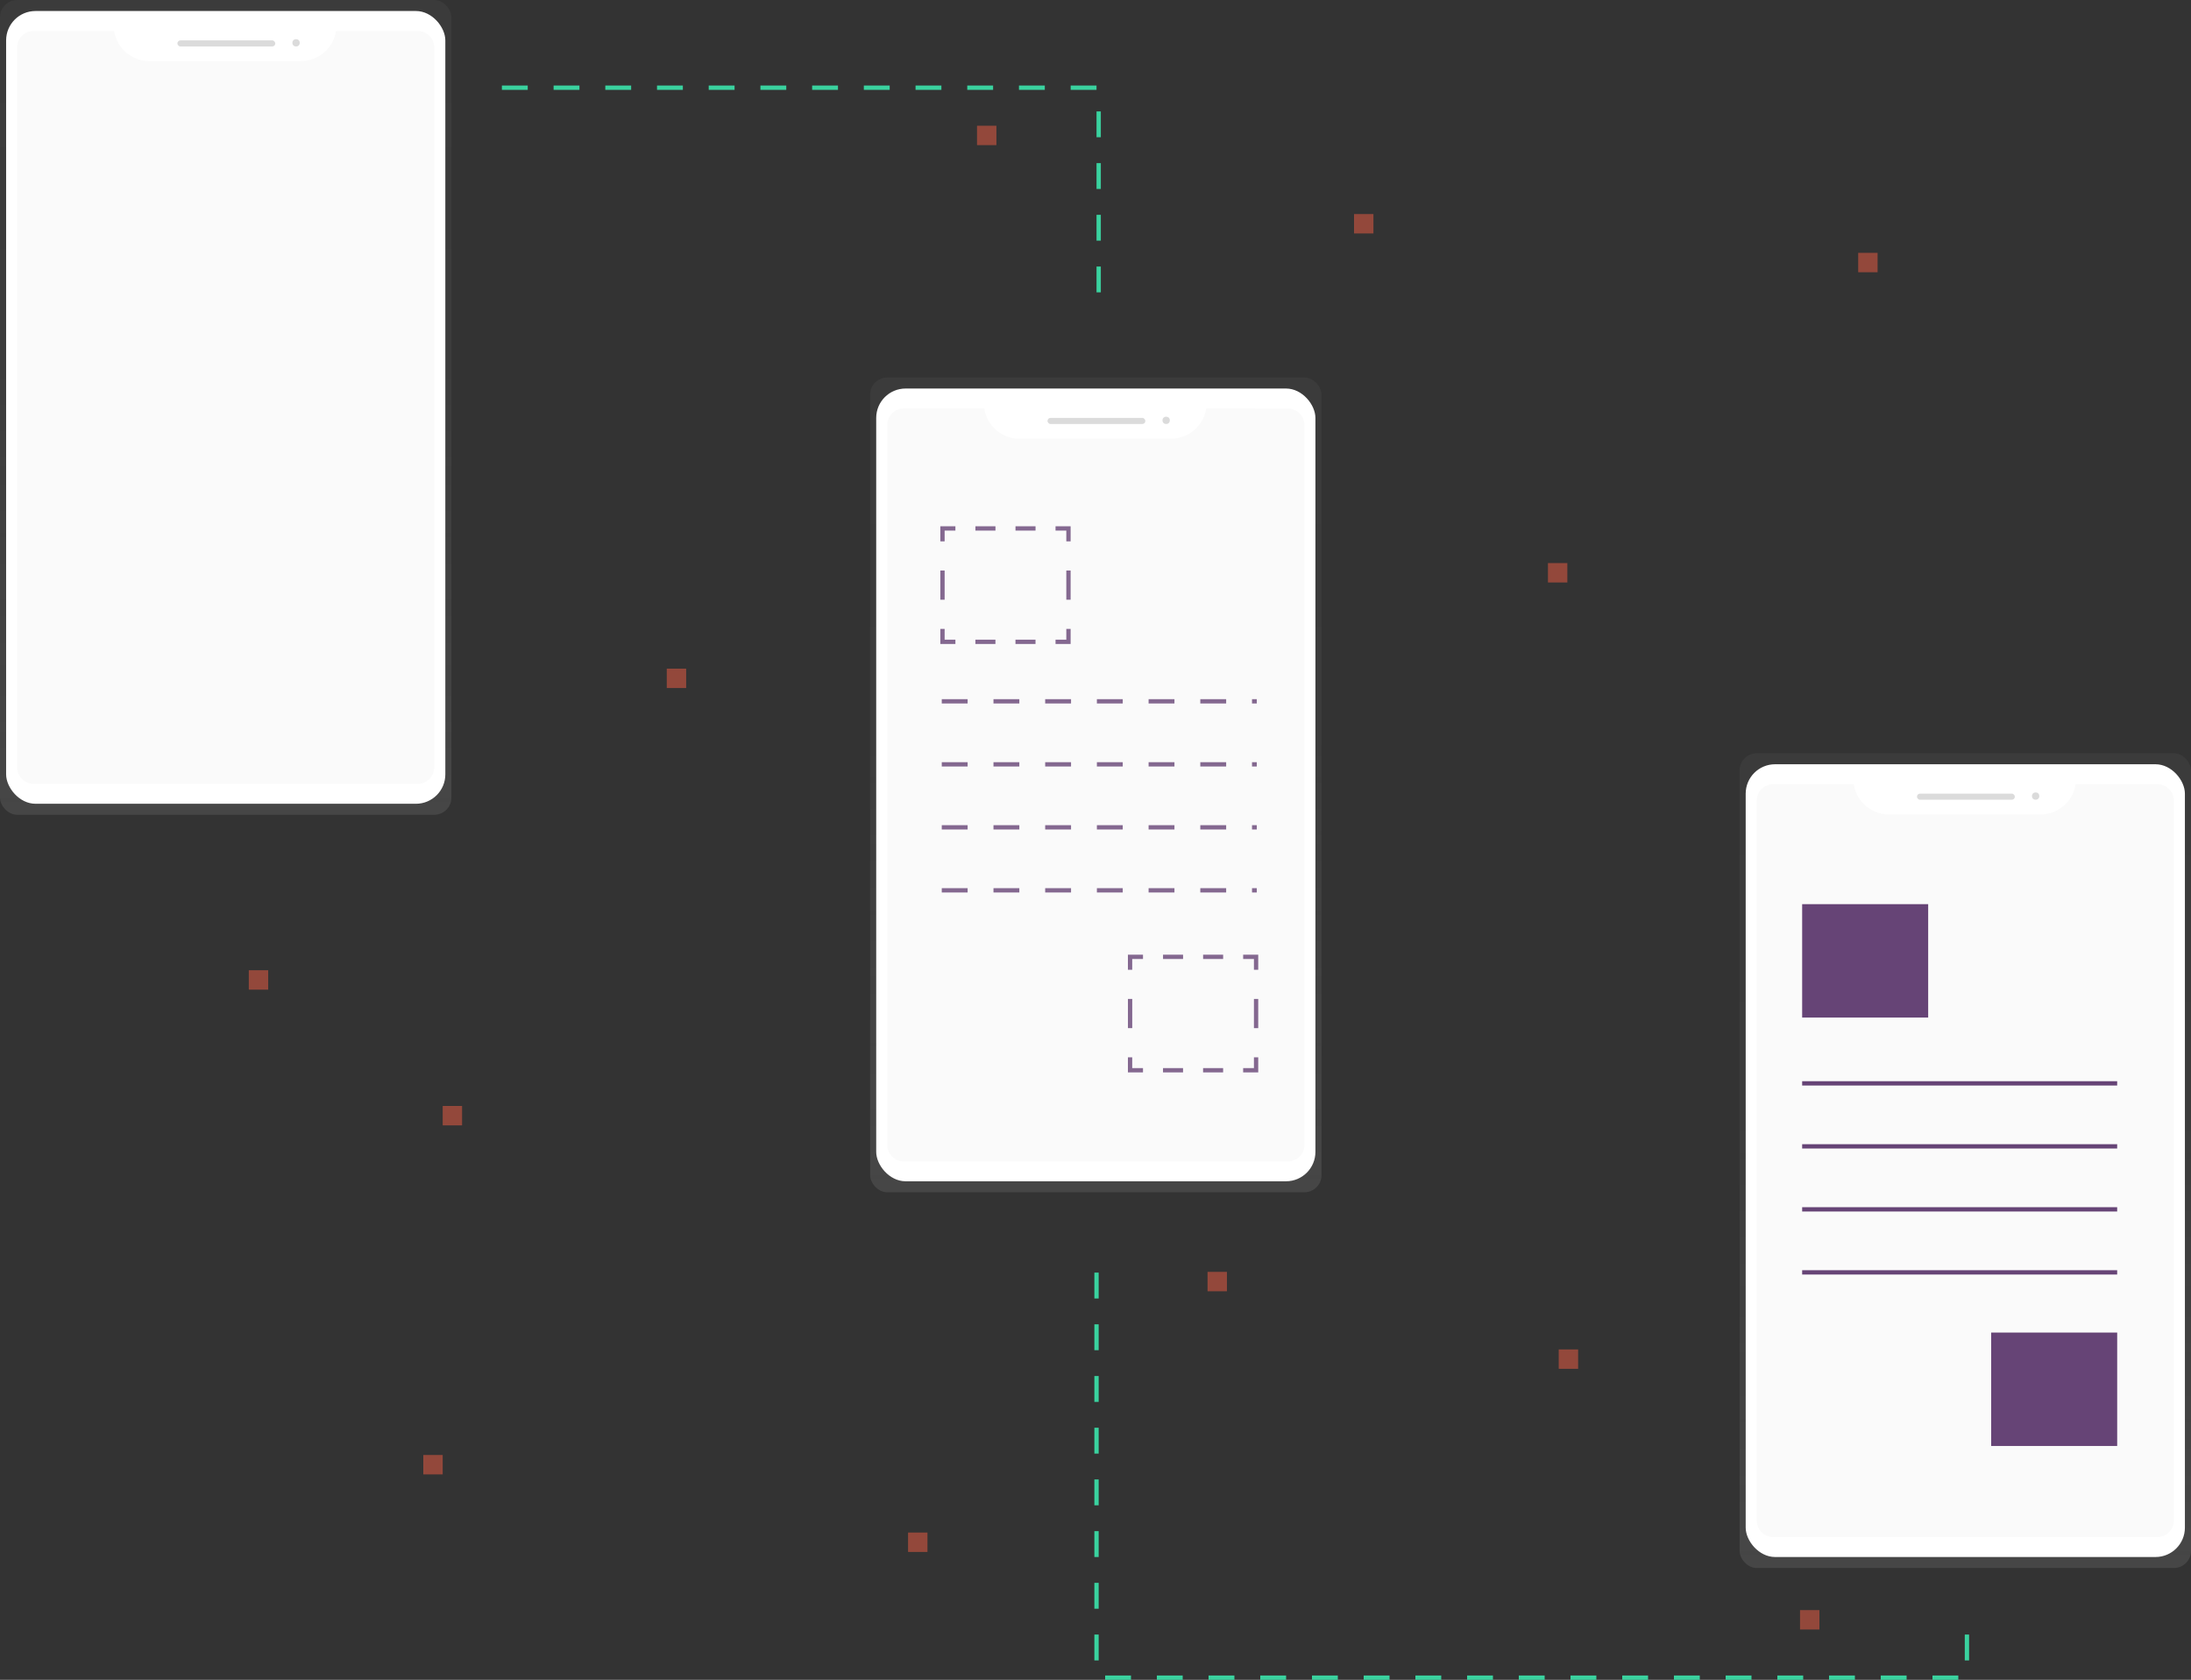 <svg data-name="Layer 1" xmlns="http://www.w3.org/2000/svg" xmlns:xlink="http://www.w3.org/1999/xlink" width="1016.95" height="779.71"><rect width="100%" height="100%" fill="#333333" stroke="none"/><defs><linearGradient id="a" x1="196.28" y1="438.84" x2="196.28" y2="60.65" gradientTransform="translate(-91.51 -60.66)" gradientUnits="userSpaceOnUse"><stop offset="0" stop-color="gray" stop-opacity=".25"/><stop offset=".54" stop-color="gray" stop-opacity=".12"/><stop offset="1" stop-color="gray" stop-opacity=".1"/></linearGradient><linearGradient id="b" x1="600.14" y1="614.06" x2="600.14" y2="235.88" xlink:href="#a"/><linearGradient id="c" x1="1003.72" y1="788.45" x2="1003.72" y2="410.27" xlink:href="#a"/></defs><rect width="209.52" height="378.19" rx="7.96" ry="7.96" fill="url(#a)"/><rect x="2.84" y="5.11" width="203.86" height="367.97" rx="13.64" ry="13.64" fill="#fff"/><path d="M155.98 14.36a16.53 16.53 0 0 1-16.29 14H69.28a16.53 16.53 0 0 1-16.29-14h-37.3a7.74 7.74 0 0 0-7.74 7.74v334a7.74 7.74 0 0 0 7.74 7.74h178.15a7.74 7.74 0 0 0 7.74-7.74v-334a7.74 7.74 0 0 0-7.73-7.74z" fill="#fafafa"/><rect x="82.34" y="18.74" width="45.43" height="2.84" rx="1.42" ry="1.42" fill="#dbdbdb"/><circle cx="137.42" cy="19.88" r="1.7" fill="#dbdbdb"/><rect x="403.86" y="175.23" width="209.52" height="378.19" rx="7.96" ry="7.96" fill="url(#b)"/><rect x="406.69" y="180.34" width="203.86" height="367.97" rx="13.64" ry="13.64" fill="#fff"/><path d="M559.84 189.57a16.53 16.53 0 0 1-16.29 14.06h-70.41a16.53 16.53 0 0 1-16.29-14.06h-37.3a7.74 7.74 0 0 0-7.74 7.74v334.05a7.74 7.74 0 0 0 7.74 7.74h178.14a7.74 7.74 0 0 0 7.79-7.74v-334a7.74 7.74 0 0 0-7.74-7.74z" fill="#fafafa"/><rect x="486.19" y="193.97" width="45.43" height="2.84" rx="1.42" ry="1.42" fill="#dbdbdb"/><circle cx="541.27" cy="195.11" r="1.7" fill="#dbdbdb"/><g opacity=".8" fill="none" stroke="#664476" stroke-miterlimit="10" stroke-width="2"><path d="M495.93 291.91v6h-6"/><path stroke-dasharray="9.3 9.3" d="M480.63 297.91h-32.54"/><path d="M443.45 297.91h-6v-6"/><path stroke-dasharray="13.55 13.55" d="M437.45 278.37v-20.32"/><path d="M437.45 251.28v-6h6"/><path stroke-dasharray="9.3 9.3" d="M452.74 245.28h32.54"/><path d="M489.93 245.28h6v6"/><path stroke-dasharray="13.55 13.55" d="M495.93 264.82v20.32"/></g><g opacity=".8" fill="none" stroke="#664476" stroke-miterlimit="10" stroke-width="2"><path d="M583.01 490.77v6h-6"/><path stroke-dasharray="9.3 9.3" d="M567.71 496.77h-32.54"/><path d="M530.52 496.77h-6v-6"/><path stroke-dasharray="13.55 13.55" d="M524.53 477.22V456.9"/><path d="M524.52 450.13v-6h6"/><path stroke-dasharray="9.3 9.3" d="M539.82 444.13h32.54"/><path d="M577.01 444.13h6v6"/><path stroke-dasharray="13.55 13.55" d="M583.01 463.68v20.31"/></g><g opacity=".8" fill="none" stroke="#664476" stroke-miterlimit="10" stroke-width="2" stroke-dasharray="12"><path d="M437.12 325.53h146.22M437.12 354.78h146.22M437.12 384.02h146.22M437.12 413.26h146.22"/></g><rect x="807.43" y="349.63" width="209.52" height="378.19" rx="7.96" ry="7.96" fill="url(#c)"/><rect x="810.26" y="354.74" width="203.86" height="367.97" rx="13.64" ry="13.64" fill="#fff"/><path d="M963.41 363.97a16.53 16.53 0 0 1-16.29 14.06h-70.41a16.53 16.53 0 0 1-16.29-14.06h-37.3a7.74 7.74 0 0 0-7.74 7.74v334a7.74 7.74 0 0 0 7.74 7.74h178.15a7.74 7.74 0 0 0 7.74-7.74v-334a7.74 7.74 0 0 0-7.74-7.74z" fill="#fafafa"/><rect x="889.76" y="368.37" width="45.43" height="2.84" rx="1.42" ry="1.42" fill="#dbdbdb"/><circle cx="944.84" cy="369.51" r="1.7" fill="#dbdbdb"/><path fill="#664476" d="M836.47 419.68h58.49v52.64h-58.49zM924.2 618.53h58.49v52.64H924.2z"/><path fill="none" stroke="#664476" stroke-miterlimit="10" stroke-width="2" d="M836.47 502.86h146.21M836.47 532.1h146.21M836.47 561.34h146.21M836.47 590.59h146.21"/><path fill="none" stroke="#3ad29f" stroke-miterlimit="10" stroke-width="2" stroke-dasharray="12" d="M232.95 40.71h277v102M508.95 590.71v188h404v-32"/><path fill="#f55f44" opacity=".5" d="M205.48 513.36h9v9h-9zM453.48 58.36h9v9h-9zM115.48 450.36h9v9h-9zM196.48 675.36h9v9h-9zM421.48 711.36h9v9h-9zM309.48 310.36h9v9h-9zM723.48 626.36h9v9h-9zM718.48 261.36h9v9h-9zM560.48 590.36h9v9h-9zM862.48 117.36h9v9h-9zM628.48 99.36h9v9h-9zM835.48 747.36h9v9h-9z"/></svg>